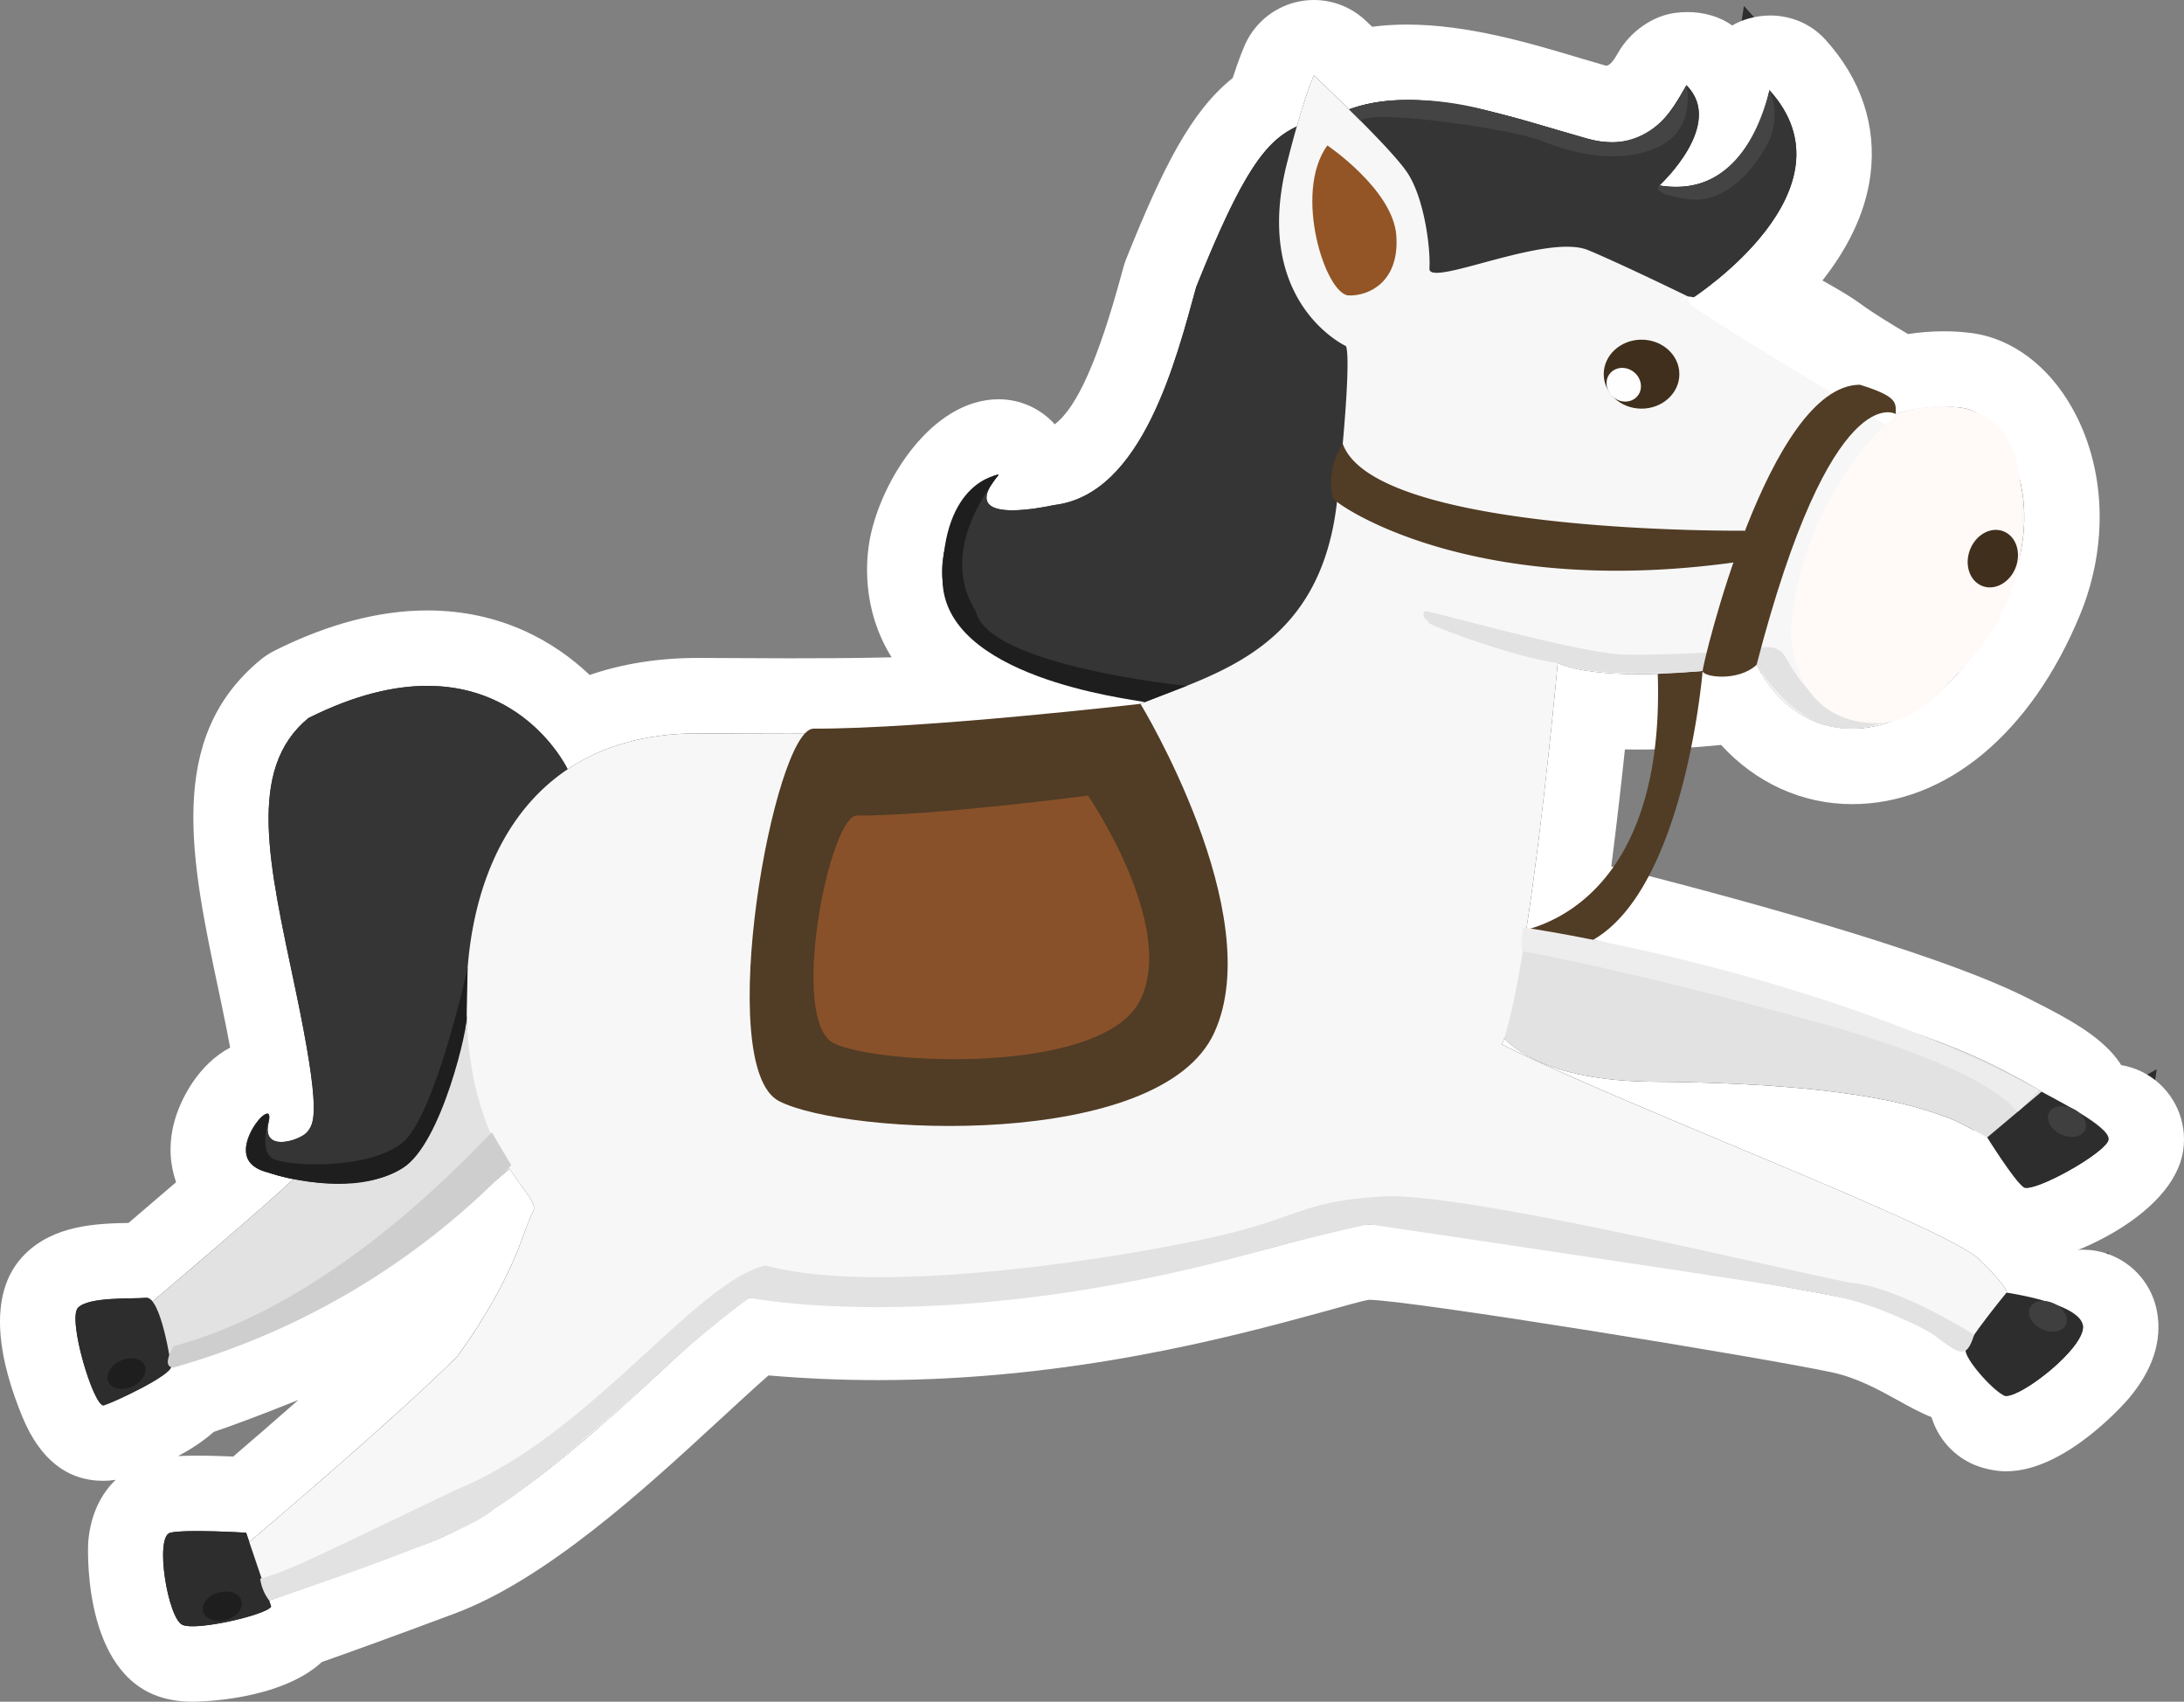 <svg xmlns="http://www.w3.org/2000/svg" width="289.624" height="225.634" viewBox="0 0 289.624 225.634">
  <rect x="0" y="0" width="289.624" height="225.634" fill="#808080" stroke="none"/>
  <defs>
    <style>
      .cls-1, .cls-6 {
        fill: #2d2d2d;
      }

      .cls-1 {
        stroke-linecap: round;
        stroke-linejoin: round;
      }

      .cls-2 {
        fill: #e2e2e2;
      }

      .cls-3 {
        fill: #353535;
      }

      .cls-4 {
        fill: #513c25;
      }

      .cls-5 {
        fill: #f7f7f7;
      }

      .cls-7 {
        fill: #fff9f8;
      }

      .cls-8 {
        fill: #3f2f1c;
      }

      .cls-9 {
        fill: #fefefe;
      }

      .cls-10, .cls-19 {
        fill: #fff;
      }

      .cls-11 {
        fill: #89512a;
      }

      .cls-12 {
        fill: #ededed;
      }

      .cls-13 {
        fill: #cecece;
      }

      .cls-14 {
        fill: #935525;
      }

      .cls-15 {
        fill: #444;
      }

      .cls-16 {
        fill: #1e1e1e;
      }

      .cls-17 {
        fill: #3f3f3f;
      }

      .cls-18, .cls-19 {
        stroke: none;
      }
    </style>
  </defs>
  <g id="组_1814" data-name="组 1814" transform="translate(-1606.478 -1161.054)">
    <g id="组_1813" data-name="组 1813">
      <g id="路径_3688" data-name="路径 3688" class="cls-1">
        <path class="cls-18" d="M 1632.018 1381.688 C 1630.721 1381.688 1629.689 1381.51 1628.771 1381.128 C 1627.197 1380.472 1625.993 1379.19 1625.09 1377.207 C 1624.634 1376.206 1624.234 1374.994 1623.902 1373.604 C 1623.26 1370.912 1622.983 1368.037 1623.162 1365.914 C 1623.257 1364.783 1623.477 1363.824 1623.833 1362.982 C 1624.615 1361.134 1626.112 1359.832 1627.939 1359.411 C 1628.634 1359.25 1629.796 1359.065 1632.612 1359.065 C 1635.249 1359.065 1638.225 1359.223 1639.145 1359.276 C 1644.978 1354.296 1656.903 1343.997 1663.343 1337.606 C 1667.035 1332.429 1669.009 1328.491 1670.228 1325.598 C 1663.376 1330.958 1652.826 1338.58 1644.238 1342.017 C 1638.866 1344.166 1634.827 1345.675 1632.184 1346.52 C 1631.827 1346.855 1631.41 1347.19 1630.921 1347.534 C 1630.083 1348.124 1628.969 1348.788 1627.609 1349.505 C 1625.675 1350.527 1622.935 1351.806 1621.698 1352.179 C 1621.208 1352.326 1620.702 1352.401 1620.192 1352.401 C 1618.824 1352.401 1617.496 1351.86 1616.453 1350.88 C 1616.035 1350.488 1615.659 1350.027 1615.303 1349.47 C 1614.89 1348.825 1614.491 1348.033 1614.083 1347.048 C 1613.234 1345 1612.414 1342.247 1611.941 1339.863 C 1611.662 1338.453 1611.51 1337.21 1611.489 1336.167 C 1611.473 1335.389 1611.528 1334.702 1611.657 1334.067 C 1611.912 1332.803 1612.464 1331.74 1613.297 1330.906 C 1615.668 1328.536 1619.353 1328.284 1623.922 1328.201 C 1624.503 1328.191 1625.102 1328.18 1625.416 1328.157 C 1629.096 1325.031 1633.017 1321.672 1636.233 1318.87 C 1635.41 1318.041 1634.796 1317.033 1634.442 1315.909 C 1633.995 1314.486 1633.967 1312.947 1634.36 1311.336 C 1634.729 1309.825 1635.483 1308.257 1636.485 1306.921 C 1638.066 1304.813 1639.887 1303.745 1641.898 1303.745 C 1642.173 1303.745 1642.443 1303.765 1642.709 1303.806 C 1642.332 1301.147 1641.674 1297.583 1640.748 1293.185 C 1640.616 1292.558 1640.485 1291.936 1640.354 1291.32 C 1638.633 1283.182 1637.147 1276.154 1637.096 1269.913 C 1637.065 1266.263 1637.535 1263.16 1638.532 1260.426 C 1639.695 1257.238 1641.604 1254.537 1644.206 1252.4 L 1644.64 1252.043 L 1645.141 1251.792 C 1651.499 1248.609 1657.556 1246.995 1663.146 1246.995 C 1669.907 1246.995 1676.037 1249.368 1680.874 1253.859 C 1681.827 1254.743 1682.643 1255.631 1683.331 1256.464 C 1687.942 1254.356 1693.205 1253.291 1699.038 1253.291 C 1699.151 1253.291 1699.265 1253.291 1699.378 1253.292 C 1702.869 1253.317 1706.981 1253.342 1711.014 1253.342 C 1719.408 1253.342 1728.671 1253.24 1736.806 1252.74 C 1733.231 1250.702 1730.543 1248.214 1728.787 1245.311 C 1726.639 1241.761 1725.937 1237.642 1726.755 1233.401 C 1727.389 1230.12 1728.952 1226.764 1731.158 1223.951 C 1732.11 1222.738 1733.148 1221.676 1734.162 1220.88 C 1735.777 1219.611 1737.331 1218.995 1738.912 1218.995 L 1749.724 1218.995 L 1746.373 1222.938 C 1753.863 1221.251 1757.811 1206.828 1759.96 1198.977 C 1760.074 1198.562 1760.184 1198.159 1760.291 1197.77 L 1760.366 1197.5 L 1760.47 1197.239 C 1763.658 1189.287 1766.089 1184.186 1768.353 1180.698 C 1770.17 1177.898 1772.038 1175.903 1774.226 1174.465 C 1775.344 1170.794 1776.04 1169.237 1776.185 1168.929 L 1779.107 1162.706 L 1784.127 1167.403 C 1784.19 1167.462 1785.272 1168.475 1786.801 1169.95 C 1788.733 1169.526 1790.82 1169.311 1793.036 1169.311 C 1800.41 1169.311 1808.216 1171.644 1814.487 1173.518 C 1815.741 1173.893 1816.926 1174.247 1818.028 1174.559 C 1818.88 1174.8 1819.655 1174.923 1820.329 1174.923 C 1822.518 1174.923 1823.621 1173.619 1825.416 1170.501 C 1825.546 1170.275 1825.68 1170.042 1825.812 1169.818 L 1829.091 1164.259 L 1833.655 1168.823 C 1834.769 1169.937 1835.595 1171.206 1836.116 1172.588 C 1836.16 1172.389 1836.179 1172.274 1836.18 1172.269 L 1837.74 1161.843 L 1844.827 1169.649 C 1846.755 1171.772 1848.13 1174.079 1848.915 1176.505 C 1849.657 1178.8 1849.874 1181.199 1849.559 1183.635 C 1848.908 1188.668 1846.034 1193.745 1841.019 1198.723 C 1840.704 1199.035 1840.39 1199.338 1840.079 1199.63 C 1844.413 1201.846 1848.444 1204.035 1850.23 1205.357 C 1852.509 1207.044 1856.357 1209.316 1858.577 1210.592 C 1860.019 1210.285 1862.018 1209.98 1864.267 1209.98 C 1865.362 1209.98 1866.439 1210.053 1867.469 1210.198 L 1867.486 1210.2 L 1867.503 1210.203 C 1869.429 1210.486 1871.346 1211.392 1873.046 1212.821 C 1874.509 1214.051 1875.794 1215.63 1876.865 1217.516 C 1878.591 1220.552 1879.63 1224.161 1879.868 1227.953 C 1880.137 1232.225 1879.405 1236.5 1877.692 1240.658 C 1876.27 1244.111 1874.591 1247.251 1872.701 1249.991 C 1870.857 1252.665 1868.801 1254.975 1866.59 1256.858 C 1862.121 1260.665 1857.107 1262.677 1852.089 1262.677 C 1848.56 1262.677 1845.129 1261.648 1842.167 1259.701 C 1840.136 1258.366 1838.359 1256.646 1836.858 1254.565 C 1833.656 1254.943 1828.592 1255.442 1823.684 1255.442 C 1821.378 1255.442 1819.316 1255.335 1817.479 1255.12 C 1816.883 1261.039 1815.849 1270.69 1814.605 1279.717 C 1818.557 1280.688 1827.109 1282.83 1836.578 1285.456 C 1854.152 1290.33 1866.411 1294.486 1873.013 1297.81 C 1876.333 1299.481 1878.707 1300.793 1880.271 1301.819 C 1881.178 1302.414 1881.843 1302.932 1882.362 1303.448 C 1884.483 1305.555 1884.226 1307.828 1884.017 1308.708 C 1883.625 1310.356 1882.255 1312.246 1879.645 1312.694 L 1878.932 1315.453 L 1877.269 1321.881 L 1871.551 1318.508 C 1867.922 1316.368 1863.899 1314.21 1862.934 1313.886 C 1862.638 1313.795 1862.338 1313.69 1861.991 1313.567 C 1859.983 1312.859 1854.968 1311.091 1842.48 1310.127 C 1848.633 1312.711 1854.382 1315.148 1859.231 1317.322 C 1868.172 1321.328 1870.952 1323.052 1872.375 1324.407 C 1874.718 1326.639 1876.189 1328.386 1877.003 1329.906 C 1878.316 1332.356 1877.9 1334.263 1877.351 1335.403 L 1877.352 1335.403 C 1877.323 1335.462 1876.653 1336.859 1875.717 1338.461 C 1874.235 1340.993 1872.916 1342.663 1871.564 1343.715 C 1870.473 1344.563 1869.142 1345.011 1867.713 1345.011 C 1867.713 1345.011 1867.712 1345.011 1867.712 1345.011 C 1865.386 1345.01 1863.295 1343.853 1860.648 1342.389 C 1857.92 1340.879 1854.525 1339 1850.486 1338.135 C 1846.083 1337.192 1831.792 1334.728 1817.952 1332.525 C 1798.826 1329.482 1789.905 1328.399 1788.069 1328.396 C 1787.964 1328.4 1787.395 1328.44 1785.577 1328.877 C 1784.109 1329.229 1782.236 1329.738 1780.066 1330.327 C 1774.25 1331.907 1766.285 1334.07 1756.597 1335.856 C 1751.283 1336.836 1745.977 1337.599 1740.824 1338.123 C 1734.802 1338.737 1728.777 1339.048 1722.917 1339.048 C 1717.558 1339.048 1712.201 1338.788 1706.967 1338.275 C 1706.457 1338.64 1705.666 1339.252 1704.479 1340.269 C 1702.679 1341.81 1700.538 1343.782 1698.058 1346.066 C 1693.666 1350.11 1688.2 1355.143 1682.608 1359.563 C 1675.851 1364.904 1670.091 1368.425 1665 1370.325 C 1655.084 1374.027 1649.401 1376.052 1646.434 1377.082 C 1645.348 1378.569 1643.709 1379.206 1642.924 1379.51 C 1641.768 1379.959 1640.443 1380.327 1639.535 1380.557 C 1638.485 1380.822 1634.84 1381.688 1632.018 1381.688 Z"/>
        <path class="cls-19" d="M 1632.018 1376.688 C 1635.258 1376.688 1642.083 1374.952 1642.434 1374.066 L 1642.137 1373.189 L 1642.162 1373.251 C 1642.162 1373.251 1646.945 1371.729 1663.251 1365.641 C 1679.558 1359.554 1700.221 1335.417 1705.874 1333.135 C 1711.74 1333.773 1717.44 1334.048 1722.917 1334.048 C 1757.02 1334.048 1782.627 1323.396 1788.06 1323.396 C 1794.365 1323.396 1842.403 1331.29 1851.534 1333.246 C 1859.668 1334.989 1865.215 1340.01 1867.713 1340.011 C 1868.019 1340.011 1868.279 1339.935 1868.493 1339.769 C 1870.449 1338.247 1872.841 1333.246 1872.841 1333.246 C 1872.841 1333.246 1873.493 1332.377 1868.927 1328.028 C 1864.362 1323.68 1822.183 1307.809 1805.659 1299.547 C 1805.752 1299.301 1805.845 1299.03 1805.938 1298.747 C 1809.156 1301.944 1815.37 1304.41 1825.714 1304.484 C 1854.435 1304.689 1862.227 1308.441 1864.409 1309.109 C 1866.592 1309.778 1874.091 1314.201 1874.091 1314.201 L 1875.854 1307.384 C 1875.854 1307.384 1877.475 1307.793 1878.446 1307.793 C 1879.902 1307.793 1879.897 1306.873 1870.765 1302.276 C 1855.546 1294.615 1811.133 1284.018 1811.133 1284.018 C 1810.318 1284.139 1809.553 1284.358 1808.834 1284.646 C 1811.214 1269.259 1813.051 1248.984 1813.051 1248.984 C 1815.674 1250.083 1819.625 1250.442 1823.684 1250.442 C 1830.743 1250.442 1838.128 1249.358 1839.422 1249.203 C 1842.3 1254.757 1846.965 1257.677 1852.089 1257.677 C 1859.45 1257.677 1867.757 1251.651 1873.069 1238.754 C 1877.994 1226.795 1872.128 1215.938 1866.774 1215.149 C 1865.917 1215.029 1865.073 1214.98 1864.267 1214.98 C 1860.701 1214.98 1857.87 1215.939 1857.87 1215.939 C 1857.87 1215.939 1850.891 1212.067 1847.256 1209.376 C 1845.083 1207.768 1837.849 1204.033 1830.856 1200.616 C 1831.656 1200.096 1852.967 1186.052 1841.125 1173.01 C 1840.897 1174.531 1838.4 1185.833 1828.744 1185.834 C 1828.045 1185.834 1827.308 1185.775 1826.531 1185.648 C 1826.531 1185.648 1835.337 1177.576 1830.119 1172.358 C 1828.537 1175.039 1826.203 1179.923 1820.329 1179.923 C 1819.237 1179.923 1818.022 1179.754 1816.666 1179.37 C 1810.075 1177.505 1801.065 1174.311 1793.036 1174.311 C 1790.538 1174.311 1788.135 1174.62 1785.929 1175.375 C 1785.744 1175.438 1785.567 1175.495 1785.387 1175.555 C 1782.853 1173.058 1780.711 1171.054 1780.711 1171.054 C 1780.711 1171.054 1779.872 1172.841 1778.449 1177.824 C 1774.338 1179.733 1771.268 1183.744 1765.111 1199.1 C 1762.502 1208.558 1758.045 1226.604 1746.305 1228.017 C 1745.216 1228.244 1742.783 1228.717 1740.72 1228.717 C 1737.84 1228.717 1735.682 1227.795 1738.912 1223.995 C 1735.76 1223.995 1721.628 1241.605 1743.043 1250.193 C 1751.305 1252.041 1758.299 1254.144 1758.299 1254.144 L 1758.3 1254.145 C 1758.106 1254.222 1757.91 1254.3 1757.719 1254.379 C 1749.43 1257.776 1730.495 1258.342 1711.015 1258.342 C 1707.119 1258.342 1703.203 1258.319 1699.343 1258.292 C 1699.241 1258.291 1699.14 1258.291 1699.039 1258.291 C 1691.937 1258.291 1686.23 1260.052 1681.753 1263.051 C 1681.753 1263.051 1676.54 1251.995 1663.146 1251.995 C 1658.79 1251.995 1653.57 1253.164 1647.38 1256.263 C 1639.118 1263.051 1642.162 1275.631 1645.641 1292.155 C 1649.119 1308.678 1648.141 1309.983 1647.244 1311.124 C 1646.775 1311.721 1645.118 1312.474 1643.785 1312.474 C 1642.568 1312.474 1641.621 1311.847 1642.094 1309.901 C 1642.293 1309.083 1642.177 1308.745 1641.898 1308.745 C 1640.789 1308.745 1637.103 1314.103 1640.477 1315.853 C 1641.671 1316.472 1643.413 1317.016 1645.393 1317.399 C 1641.435 1321.121 1629.895 1330.919 1626.692 1333.631 C 1626.443 1333.327 1626.182 1333.136 1625.905 1333.136 C 1625.889 1333.136 1625.872 1333.137 1625.856 1333.138 C 1623.845 1333.301 1618.301 1332.974 1616.833 1334.442 C 1615.389 1335.886 1618.838 1347.401 1620.192 1347.401 C 1620.214 1347.401 1620.236 1347.397 1620.257 1347.391 C 1621.562 1346.998 1629.36 1343.363 1629.173 1342.199 C 1630.571 1341.832 1634.015 1340.722 1642.38 1337.375 C 1655.425 1332.154 1674.058 1316.016 1674.058 1316.016 L 1674.058 1316.015 C 1676.099 1319.179 1677.764 1320.677 1677.166 1321.723 C 1675.862 1324.006 1674.992 1329.985 1667.165 1340.856 C 1659.212 1348.809 1642.359 1363.118 1639.534 1365.508 L 1639.118 1364.283 C 1639.118 1364.283 1635.591 1364.065 1632.612 1364.065 C 1631.122 1364.065 1629.77 1364.12 1629.063 1364.283 C 1626.943 1364.772 1628.737 1375.697 1630.693 1376.512 C 1630.986 1376.634 1631.446 1376.688 1632.018 1376.688 M 1668.361 1295.796 C 1668.379 1296.322 1668.406 1296.833 1668.436 1297.337 L 1668.435 1297.337 C 1668.368 1297.39 1668.244 1297.49 1668.091 1297.615 C 1668.272 1296.702 1668.366 1296.051 1668.361 1295.796 M 1632.018 1386.688 C 1630.066 1386.688 1628.375 1386.379 1626.848 1385.743 C 1617.256 1381.747 1618.166 1365.655 1618.179 1365.495 C 1618.494 1361.763 1619.942 1359.074 1621.817 1357.268 C 1621.275 1357.355 1620.724 1357.401 1620.192 1357.401 C 1615.392 1357.401 1611.783 1354.561 1609.463 1348.961 C 1606.618 1342.093 1604.361 1332.772 1609.762 1327.371 C 1613.652 1323.481 1619.294 1323.286 1623.519 1323.208 C 1625.35 1321.65 1627.595 1319.733 1629.828 1317.808 C 1628.999 1315.458 1628.852 1312.817 1629.502 1310.151 C 1630.332 1306.751 1632.868 1302.123 1636.999 1299.956 C 1636.703 1298.36 1636.329 1296.465 1635.855 1294.215 L 1635.463 1292.354 C 1631.827 1275.161 1628.393 1258.921 1641.032 1248.536 C 1641.608 1248.063 1642.236 1247.655 1642.903 1247.321 C 1649.961 1243.787 1656.772 1241.995 1663.146 1241.995 C 1672.754 1241.995 1679.91 1246.01 1684.674 1250.55 C 1689.055 1249.048 1693.857 1248.291 1699.039 1248.291 L 1711.015 1248.342 C 1713.987 1248.342 1719.041 1248.342 1724.716 1248.212 C 1720.673 1241.706 1721.331 1235.12 1721.846 1232.454 C 1723.34 1224.715 1730.102 1213.995 1738.912 1213.995 C 1741.796 1213.995 1744.485 1215.234 1746.351 1217.312 C 1749.395 1214.998 1752.187 1208.437 1755.137 1197.657 L 1755.471 1196.441 C 1755.57 1196.08 1755.69 1195.726 1755.829 1195.378 C 1760.701 1183.228 1764.438 1175.789 1769.949 1171.399 C 1770.855 1168.604 1771.457 1167.235 1771.659 1166.804 C 1773.019 1163.908 1775.682 1161.838 1778.824 1161.234 C 1779.452 1161.113 1780.084 1161.054 1780.711 1161.054 C 1783.225 1161.054 1785.673 1162.003 1787.543 1163.752 C 1787.543 1163.752 1787.88 1164.066 1788.446 1164.604 C 1789.946 1164.405 1791.467 1164.311 1793.036 1164.311 C 1801.142 1164.311 1809.335 1166.76 1815.919 1168.728 L 1819.39 1169.748 C 1819.424 1169.756 1819.458 1169.76 1819.493 1169.76 C 1820.073 1169.76 1820.7 1168.672 1821.082 1168.007 C 1822.634 1165.31 1825.538 1163.171 1828.622 1162.763 C 1829.161 1162.692 1829.706 1162.655 1830.249 1162.655 C 1832.375 1162.655 1834.49 1163.213 1836.185 1164.433 C 1836.865 1164.042 1837.596 1163.729 1838.366 1163.51 C 1839.311 1163.241 1840.275 1163.109 1841.23 1163.109 C 1843.97 1163.109 1846.633 1164.2 1848.528 1166.288 C 1853.29 1171.532 1855.361 1177.752 1854.518 1184.276 C 1853.825 1189.63 1851.213 1194.371 1848.151 1198.247 C 1850.472 1199.533 1852.161 1200.566 1853.205 1201.338 C 1854.756 1202.486 1857.344 1204.073 1859.501 1205.345 C 1860.897 1205.134 1862.516 1204.98 1864.267 1204.98 C 1865.52 1204.98 1866.832 1205.059 1868.164 1205.246 C 1873.375 1206.014 1878.106 1209.582 1881.212 1215.045 C 1885.728 1222.988 1886.14 1233.275 1882.316 1242.562 C 1875.839 1258.288 1864.539 1267.677 1852.089 1267.677 C 1845.43 1267.677 1839.284 1264.832 1834.716 1259.826 C 1831.495 1260.149 1827.558 1260.442 1823.684 1260.442 C 1823.097 1260.442 1822.523 1260.435 1821.961 1260.422 C 1821.484 1264.914 1820.866 1270.393 1820.153 1275.935 C 1833.628 1279.315 1862.617 1286.979 1875.261 1293.344 C 1882.965 1297.223 1890.931 1301.233 1888.881 1309.863 C 1888.246 1312.54 1886.319 1314.833 1883.889 1316.255 L 1883.772 1316.705 C 1883.019 1319.617 1880.998 1322.028 1878.279 1323.281 C 1881.356 1326.717 1885.018 1332.346 1881.575 1338.151 C 1880.006 1341.328 1877.603 1345.351 1874.635 1347.661 C 1872.879 1349.027 1869.938 1350.011 1867.713 1350.011 C 1864.095 1350.01 1861.245 1348.433 1858.227 1346.763 C 1855.661 1345.344 1852.752 1343.734 1849.439 1343.024 C 1840.002 1341.002 1793.745 1333.488 1788.039 1333.396 C 1787.038 1333.544 1784.637 1334.267 1781.377 1335.152 C 1769.931 1338.261 1748.625 1344.048 1722.917 1344.048 C 1718.045 1344.048 1713.173 1343.839 1708.388 1343.427 C 1706.733 1344.874 1703.87 1347.51 1701.445 1349.744 C 1691.954 1358.483 1678.956 1370.453 1666.748 1375.01 C 1657.926 1378.303 1652.404 1380.288 1649.16 1381.426 C 1643.536 1386.617 1632.57 1386.688 1632.018 1386.688 Z M 1632.612 1354.065 C 1634.245 1354.065 1636.029 1354.125 1637.403 1354.184 C 1639.771 1352.153 1642.844 1349.498 1646.053 1346.676 C 1641.255 1348.595 1637.542 1349.998 1634.827 1350.914 C 1633.384 1352.188 1631.729 1353.252 1630.095 1354.123 C 1630.837 1354.084 1631.667 1354.065 1632.612 1354.065 Z"/>
      </g>
      <g id="路径_3689" data-name="路径 3689" class="cls-1">
        <path class="cls-18" d="M 1872.532 1351.14 C 1872.531 1351.14 1872.531 1351.14 1872.531 1351.14 C 1871.614 1351.14 1870.749 1350.94 1869.961 1350.546 L 1863.356 1347.241 L 1868.877 1342.336 L 1879.367 1333.018 L 1886.046 1327.085 L 1887.611 1335.88 C 1888.026 1338.217 1887.167 1340.618 1884.985 1343.222 C 1883.569 1344.911 1881.545 1346.74 1879.431 1348.24 C 1875.767 1350.839 1873.739 1351.14 1872.532 1351.14 Z"/>
        <path class="cls-19" d="M 1872.531 1346.14 C 1874.84 1346.141 1883.185 1339.549 1882.688 1336.756 L 1872.198 1346.074 C 1872.288 1346.119 1872.4 1346.14 1872.531 1346.14 M 1872.532 1356.14 C 1872.531 1356.14 1872.531 1356.14 1872.53 1356.14 C 1870.977 1356.14 1869.113 1355.712 1867.724 1355.017 C 1864.756 1353.533 1862.718 1350.672 1862.284 1347.382 C 1861.85 1344.093 1863.076 1340.801 1865.557 1338.598 L 1876.047 1329.28 C 1877.906 1327.629 1880.278 1326.756 1882.689 1326.756 C 1883.789 1326.756 1884.897 1326.937 1885.969 1327.309 C 1889.389 1328.497 1891.9 1331.441 1892.533 1335.005 C 1893.214 1338.833 1891.964 1342.677 1888.819 1346.432 C 1888.737 1346.529 1880.592 1356.14 1872.532 1356.14 Z"/>
      </g>
      <g id="路径_3690" data-name="路径 3690" class="cls-1">
        <path class="cls-18" d="M 1875.214 1323.554 C 1875.213 1323.554 1875.213 1323.554 1875.212 1323.554 C 1873.69 1323.553 1872.596 1323.012 1871.947 1322.558 L 1865.42 1317.993 L 1872.369 1314.099 L 1883.658 1307.773 L 1892.483 1302.828 L 1891.052 1312.842 C 1890.728 1315.105 1889.097 1316.65 1887.712 1317.743 C 1886.429 1318.755 1884.939 1319.677 1883.914 1320.272 C 1882.497 1321.095 1881.072 1321.821 1879.793 1322.371 C 1877.89 1323.189 1876.478 1323.554 1875.214 1323.554 Z"/>
        <path class="cls-19" d="M 1875.213 1318.554 C 1877.43 1318.554 1885.872 1313.745 1886.102 1312.135 L 1874.813 1318.461 C 1874.903 1318.524 1875.039 1318.554 1875.213 1318.554 M 1875.214 1328.554 C 1875.213 1328.554 1875.212 1328.554 1875.211 1328.554 C 1873.161 1328.553 1870.761 1327.83 1869.082 1326.656 C 1866.262 1324.684 1864.654 1321.4 1864.825 1317.964 C 1864.997 1314.527 1866.923 1311.42 1869.924 1309.737 L 1881.214 1303.411 C 1882.736 1302.558 1884.421 1302.135 1886.101 1302.135 C 1888.083 1302.135 1890.059 1302.723 1891.756 1303.887 C 1894.894 1306.038 1896.54 1309.783 1896.001 1313.549 C 1894.723 1322.495 1879.861 1328.554 1875.214 1328.554 Z"/>
      </g>
    </g>
    <path id="路径_3691" data-name="路径 3691" class="cls-2" d="M1674.058,1316.016s-18.633,16.138-31.678,21.359-14.133,5-14.133,5l-2.391-8.04s20.22-17.072,20.872-18.322,20.367-17.626,21.707-18.678S1679.864,1300.743,1674.058,1316.016Z"/>
    <path id="路径_3692" data-name="路径 3692" class="cls-3" d="M1681.753,1263.051s-9.153-19.416-34.373-6.788c-8.262,6.788-5.218,19.368-1.739,35.892s2.5,17.828,1.6,18.969-6.141,2.854-5.15-1.223-5.839,3.762-1.617,5.952,15.181,3.506,19.943-.326,7.972-18.263,7.941-19.731S1683.322,1265.55,1681.753,1263.051Z"/>
    <path id="路径_3693" data-name="路径 3693" class="cls-2" d="M1811.133,1284.018s44.413,10.6,59.632,18.258,5.088,5.108,5.088,5.108l-1.762,6.817s-7.5-4.423-9.682-5.092-9.974-4.42-38.7-4.625S1799.98,1285.66,1811.133,1284.018Z"/>
    <path id="路径_3694" data-name="路径 3694" class="cls-3" d="M1830.818,1200.641s22.374-14.341,10.307-27.631c-.244,1.631-3.1,14.513-14.594,12.638,0,0,8.806-8.072,3.588-13.29-1.876,3.18-4.811,9.458-13.453,7.012s-21.443-7.175-30.737-3.995-11.578.679-20.818,23.725c-2.609,9.458-7.066,27.5-18.806,28.917-2.609.543-12.937,2.5-7.393-4.022-3.152,0-17.284,17.61,4.131,26.2,8.262,1.848,15.256,3.951,15.256,3.951s19.857,11.051,30.619-17.322S1829.02,1199.789,1830.818,1200.641Z"/>
    <path id="路径_3695" data-name="路径 3695" class="cls-4" d="M1832.266,1250.018s-2.682,33.156-17.466,36.852c-8.7.87-7.719-.272-7.827-.489a8.62,8.62,0,0,1,0-1.685s20.425-1.476,19.344-34.3Z"/>
    <path id="路径_3696" data-name="路径 3696" class="cls-5" d="M1813.051,1248.984s-3.7,40.779-7.392,50.563c16.524,8.262,58.7,24.133,63.268,28.481s3.914,5.218,3.914,5.218-2.392,5-4.348,6.523-7.827-4.566-16.959-6.523-57.169-9.85-63.474-9.85-39.79,14.35-82.186,9.739c-5.653,2.282-26.316,26.419-42.622,32.506s-21.09,7.61-21.09,7.61l-3.044-7.392s19.35-16.306,28.047-25c7.827-10.871,8.7-16.85,10-19.133s-8.153-6.685-8.805-25.927,7.827-37.667,30.982-37.5,48.429.163,58.376-3.913,23.97-7.175,26.09-27.069,1.141-20.383,1.141-20.383-12.719-5.87-7.664-24.785c2.12-8.316,3.425-11.088,3.425-11.088s10.11,9.457,12.392,12.882,3.1,10.109,2.936,12.718,15.49-4.728,21.035-2.445,26.23,12.242,30.182,15.167c3.635,2.691,10.614,6.563,10.614,6.563a21.694,21.694,0,0,1,8.9-.79c5.354.789,11.22,11.646,6.295,23.6-9.009,21.875-26.635,23.983-33.647,10.449C1837.384,1249.447,1820.235,1251.995,1813.051,1248.984Z"/>
    <path id="路径_3697" data-name="路径 3697" class="cls-6" d="M1642.434,1374.066l-3.316-9.784s-7.935-.489-10.055,0-.326,11.415,1.63,12.23S1642.02,1375.108,1642.434,1374.066Z"/>
    <path id="路径_3698" data-name="路径 3698" class="cls-6" d="M1629.173,1342.2s-1.306-9.224-3.317-9.061-7.555-.163-9.023,1.3,2.12,13.341,3.424,12.949S1629.36,1343.363,1629.173,1342.2Z"/>
    <path id="路径_3699" data-name="路径 3699" class="cls-6" d="M1872.567,1332.45s-5.326,6.492-5.431,7.613,3.4,5.181,5.062,6.011,11.015-6.366,10.49-9.318S1872.567,1332.45,1872.567,1332.45Z"/>
    <path id="路径_3700" data-name="路径 3700" class="cls-6" d="M1877.214,1305.808l-7.21,6.062s3.569,5.723,4.809,6.591,11.041-4.59,11.289-6.326S1878.5,1306.552,1877.214,1305.808Z"/>
    <path id="路径_3701" data-name="路径 3701" class="cls-2" d="M1856.982,1256.534c-2.375.953-10.222,4.137-17.56-7.331-5.544,0-7.156.815-7.156.815s-13.571,1.193-19.215-1.034c-6.459-.977-16.949-5-17.058-5.325s-1.2-.87-.543-1.577c.924,0,20.481,5.6,26.356,5.762s16.591-.588,17.072-.652c.666-.089,3.071-1.087,4.294.869,1.191,1.9,4.651,9.266,13.8,8.4A.039.039,0,0,1,1856.982,1256.534Z"/>
    <path id="路径_3702" data-name="路径 3702" class="cls-7" d="M1857.87,1215.939s14.951-5.4,16.474,8.755-2.875,20.255-9.93,27.4c-3.74,4.173-6.517,4.427-7.424,4.719,0,0-12.078,2.232-13.057-12.118a44.052,44.052,0,0,1,13.937-28.752"/>
    <ellipse id="椭圆_595" data-name="椭圆 595" class="cls-8" cx="5.015" cy="4.573" rx="5.015" ry="4.573" transform="translate(1819.151 1206.093)"/>
    <ellipse id="椭圆_596" data-name="椭圆 596" class="cls-9" cx="2.152" cy="2.36" rx="2.152" ry="2.36" transform="matrix(0.622, -0.783, 0.783, 0.622, 1818.62, 1212.285)"/>
    <ellipse id="椭圆_597" data-name="椭圆 597" class="cls-8" cx="3.889" cy="3.249" rx="3.889" ry="3.249" transform="translate(1866.332 1237.605) rotate(-69.178)"/>
    <path id="路径_3703" data-name="路径 3703" class="cls-10" d="M1856.448,1217.306s-21.1-12.415-25.534-15.718c-.441-.328-.736-.823-.424-1.275.038-.055-1.183.857-1.157.847.493-.191-.49-2.914,8.932,3.081,12.437,6.168,18.77,8.764,19.6,11.7A2.945,2.945,0,0,1,1856.448,1217.306Z"/>
    <path id="路径_3704" data-name="路径 3704" class="cls-4" d="M1857.87,1215.939s-8.5-5.056-18.448,33.264c-2.446,2.283-7.137,1.63-7.156.815s8.757-37.909,20.859-37.951C1858.215,1213.655,1857.891,1214.472,1857.87,1215.939Z"/>
    <path id="路径_3705" data-name="路径 3705" class="cls-4" d="M1837.889,1231.42s-49.036.527-53.347-11.527a9.34,9.34,0,0,0-1.322,7.188c0,.543,17.717,13.414,53.157,8.555A5.724,5.724,0,0,0,1837.889,1231.42Z"/>
    <path id="路径_3706" data-name="路径 3706" class="cls-4" d="M1757.719,1254.379"/>
    <path id="路径_3707" data-name="路径 3707" class="cls-4" d="M1757.719,1254.379s-28.681,3.337-43.366,3.289c-5.216,0-13.371,44.84-4.566,49.386s50.55,6.644,57.725-9.092S1757.719,1254.379,1757.719,1254.379Z"/>
    <path id="路径_3708" data-name="路径 3708" class="cls-11" d="M1750.764,1266.543s-20.347,2.68-30.648,2.65c-3.659,0-9.151,27.4-2.974,30.242s35.459,4.149,40.491-5.677S1750.764,1266.543,1750.764,1266.543Z"/>
    <path id="路径_3709" data-name="路径 3709" class="cls-2" d="M1868.271,1338.046s-9.662-6.225-16.185-6.877c-8.914-1.658-51.418-12.121-62.289-11.469s-10.871,2.826-22.612,5.435-43.7,7.881-59.137,3.723c-9.131,1.93-23.263,22.367-40.657,29.542-17.828,8.479-22.387,10.908-26.412,11.977a6.149,6.149,0,0,0,1.183,2.874s27.059-8.763,29.976-12.269c3.706-1.794,16.875-13.509,23.016-19.039,5.973-5.386,10.72-8.808,10.72-8.808s27.034,5.5,69.366-6.684c11.808-2.971,12.82-3.055,12.82-3.055s52.817,7.793,58.146,8.822,7.894,1.4,15.883,5.256C1866.327,1340.518,1867.117,1341.608,1868.271,1338.046Z"/>
    <path id="路径_3710" data-name="路径 3710" class="cls-12" d="M1876.869,1305.582s-2.083,2.268-2.722,2.8-.89-4.721-27.387-11.977-37.9-9.119-38.333-9.217,0-3.174,0-3.174S1847.189,1289.508,1876.869,1305.582Z"/>
    <path id="路径_3711" data-name="路径 3711" class="cls-13" d="M1674.276,1315.549s-2.354-3.911-2.526-4.325-19.151,22.134-42.248,28.33c-1.735,3,0,2.823,0,2.823A99.787,99.787,0,0,0,1674.276,1315.549Z"/>
    <path id="路径_3712" data-name="路径 3712" class="cls-14" d="M1782.5,1180.336s8.712,5.87,9.147,11.958-3.585,8.017-6.305,7.936C1782.266,1200.138,1777.917,1186.641,1782.5,1180.336Z"/>
    <path id="路径_3713" data-name="路径 3713" class="cls-15" d="M1830.119,1172.358s1.464,5.913-3.992,8.3-11.871.435-15.35-.978-22.072-4.245-23.863-2.612l-1.525-1.516s7.1-3.046,19.19.384c4.179,1.108,13,3.662,13.169,3.7S1825.544,1182.1,1830.119,1172.358Z"/>
    <path id="路径_3714" data-name="路径 3714" class="cls-15" d="M1841.125,1173.01a8.3,8.3,0,0,1,0,6.619c-1.594,3.262-5.548,8.588-10.828,7.827s-3.766-1.808-3.766-1.808S1837.176,1188.731,1841.125,1173.01Z"/>
    <path id="路径_3715" data-name="路径 3715" class="cls-16" d="M1738.912,1223.995s-7.456.779-7.447,13.809,24.633,15.9,26.834,16.34l5.531-2.149s-26.431-2.629-27.953-9.913C1733.921,1239.069,1732.055,1232.975,1738.912,1223.995Z"/>
    <path id="路径_3716" data-name="路径 3716" class="cls-16" d="M1668.361,1295.8l.134-6.433s-4.311,19.684-8.659,23.217-14.784,3.152-17.013,2.174-.6-5.513-.638-5.671.024-.753-.851-.068-4.879,6.312.8,7.535c5.172,1.547,12.505,2.585,17.739-.625S1668.651,1296.841,1668.361,1295.8Z"/>
    <ellipse id="椭圆_598" data-name="椭圆 598" class="cls-17" cx="1.879" cy="2.645" rx="1.879" ry="2.645" transform="translate(1877.384 1310.325) rotate(-64.665)"/>
    <ellipse id="椭圆_599" data-name="椭圆 599" class="cls-17" cx="1.879" cy="2.645" rx="1.879" ry="2.645" transform="translate(1874.861 1336.154) rotate(-64.665)"/>
    <ellipse id="椭圆_600" data-name="椭圆 600" class="cls-16" cx="2.645" cy="1.879" rx="2.645" ry="1.879" transform="matrix(0.964, -0.265, 0.265, 0.964, 1632.911, 1372.914)"/>
    <ellipse id="椭圆_601" data-name="椭圆 601" class="cls-16" cx="2.645" cy="1.879" rx="2.645" ry="1.879" transform="matrix(0.909, -0.416, 0.416, 0.909, 1620.069, 1342.572)"/>
  </g>
</svg>
